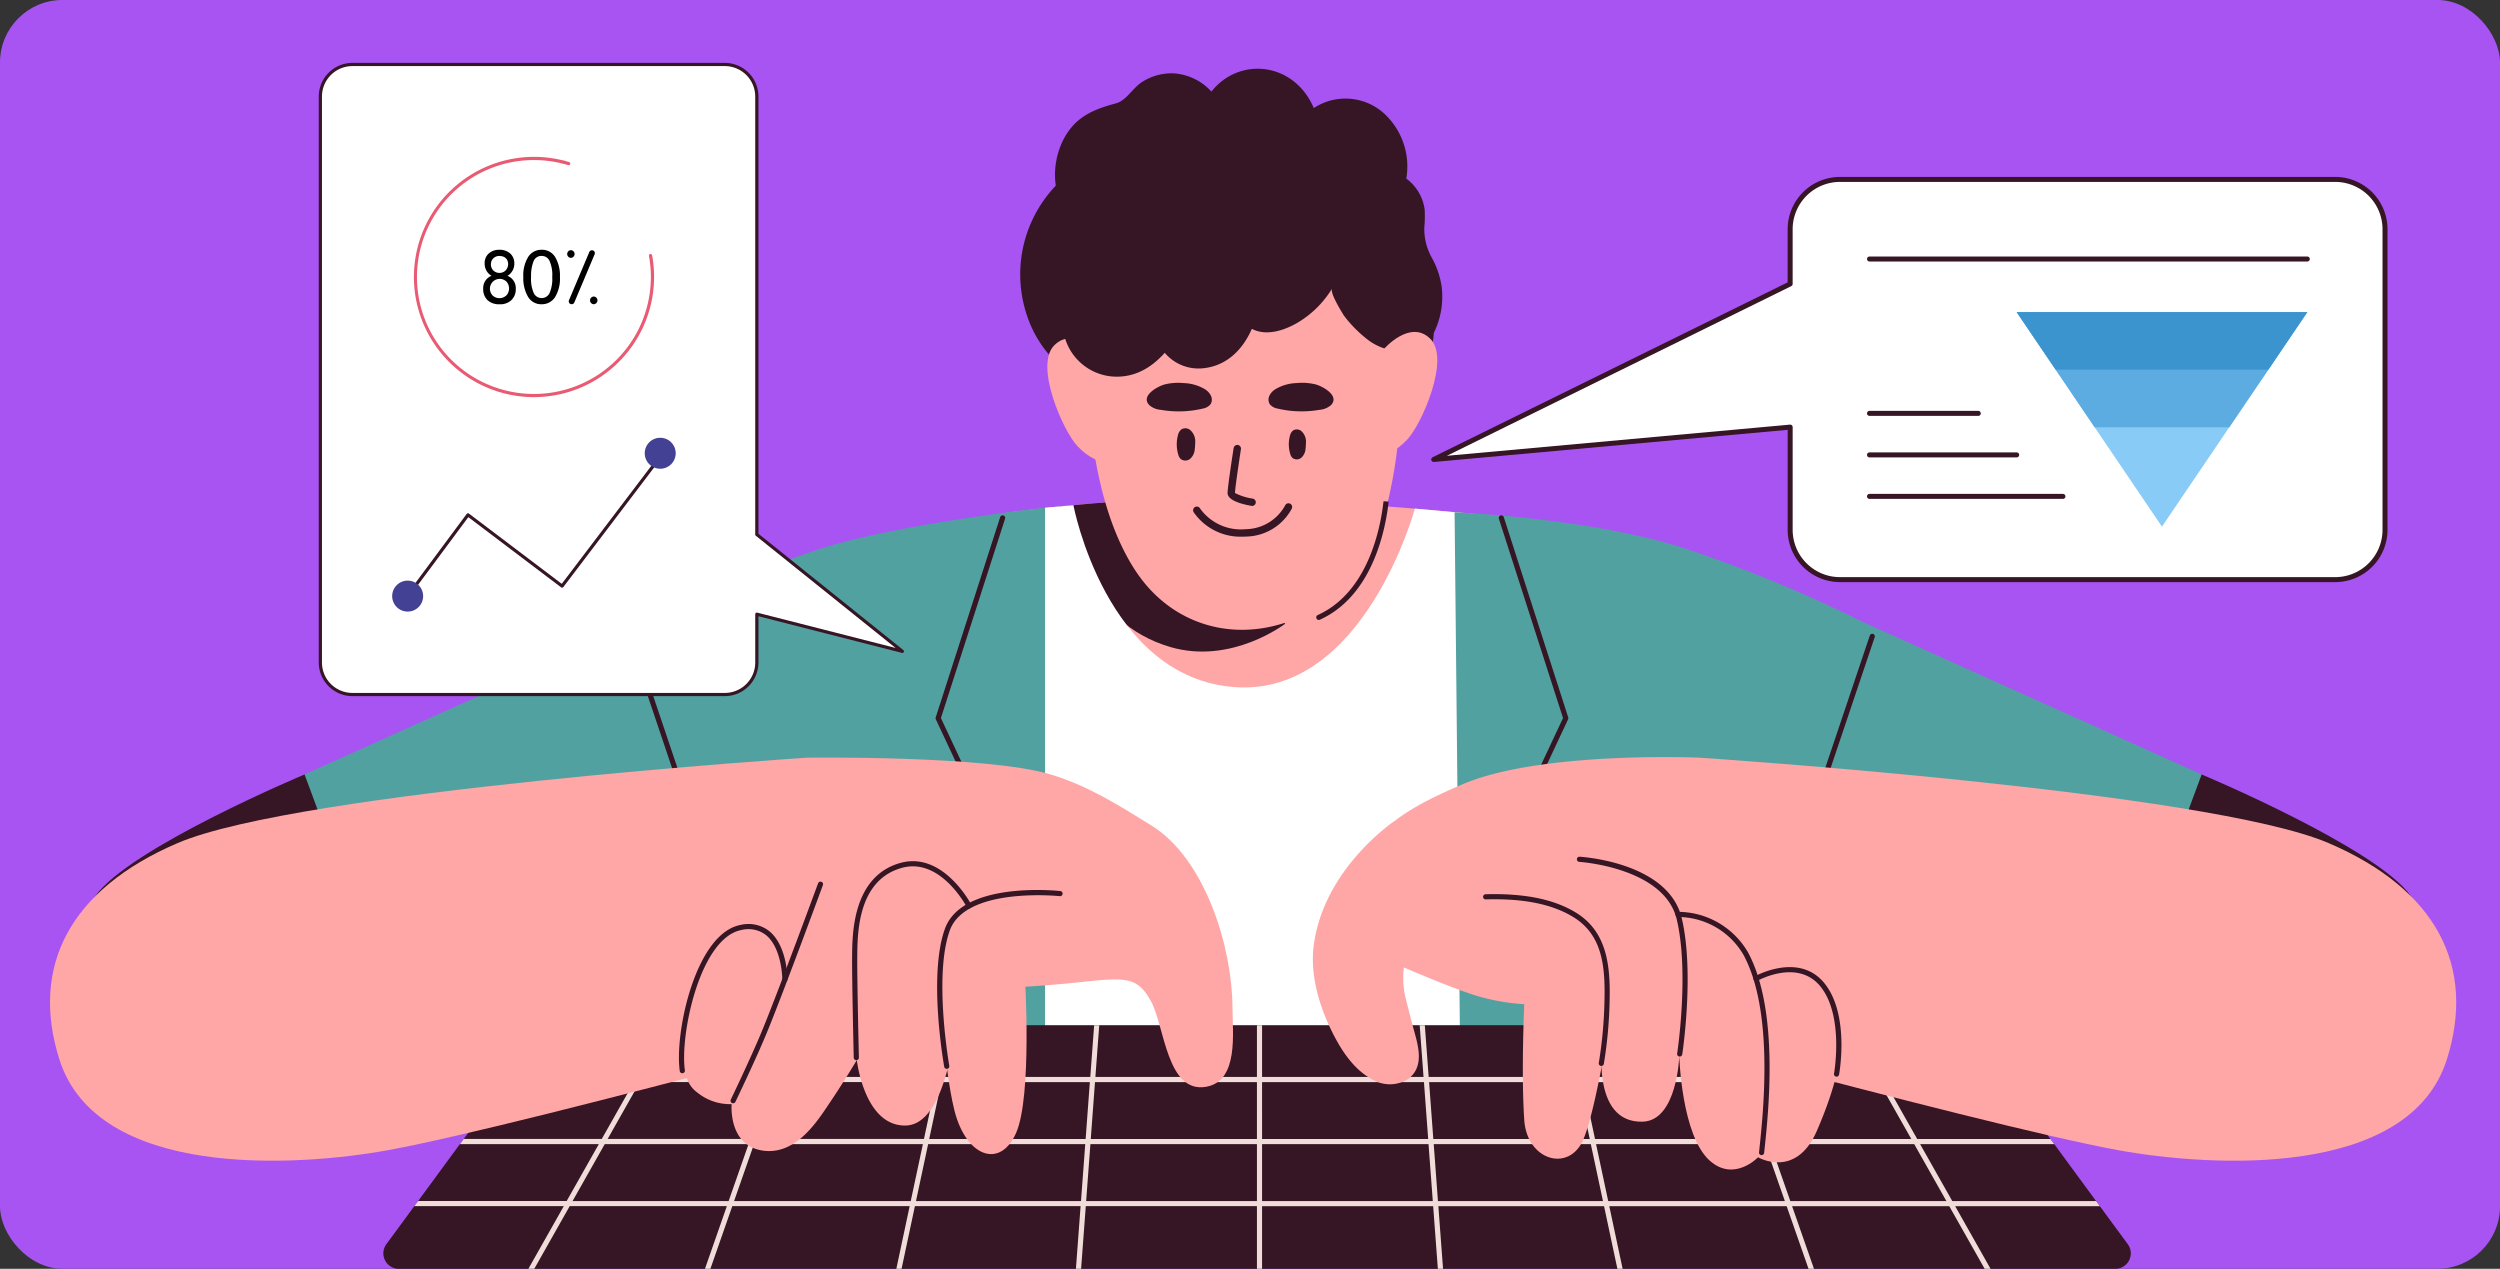 <svg xmlns="http://www.w3.org/2000/svg" xmlns:xlink="http://www.w3.org/1999/xlink" width="400" height="203.008" viewBox="0 0 400 203.008">
  <rect x="0" y="0" width="400" height="203.008" fill="#333333" stroke="none"/>
  <defs>
    <clipPath id="clip-path">
      <rect id="Rectángulo_382919" data-name="Rectángulo 382919" width="384.999" height="192.008" transform="translate(0 0)" fill="none"/>
    </clipPath>
    <clipPath id="clip-path-2">
      <rect id="Rectángulo_382920" data-name="Rectángulo 382920" width="93.633" height="101.319" fill="none"/>
    </clipPath>
    <clipPath id="clip-path-3">
      <rect id="Rectángulo_382922" data-name="Rectángulo 382922" width="152.999" height="64.832" transform="translate(0 0)" fill="none"/>
    </clipPath>
  </defs>
  <g id="Grupo_1099575" data-name="Grupo 1099575" transform="translate(-180 -651)">
    <rect id="Rectángulo_401309" data-name="Rectángulo 401309" width="400" height="203" rx="10" transform="translate(180 651)" fill="#a854f3"/>
    <g id="Grupo_1073693" data-name="Grupo 1073693" transform="translate(188 661.999)">
      <g id="Grupo_1073692" data-name="Grupo 1073692" transform="translate(0 0.001)" clip-path="url(#clip-path)">
        <path id="Trazado_823970" data-name="Trazado 823970" d="M43.4,156.768s-28.18,11.81-33.506,19.5,52.715,21.984,54.087,20.615,13.705-35.609,13.164-37.425S43.4,156.768,43.4,156.768" transform="translate(-2.672 -43.853)" fill="#361524"/>
        <path id="Trazado_823971" data-name="Trazado 823971" d="M110.61,123,56.548,147.323l10.2,27.5,58.958-14.27,8.782-32.893Z" transform="translate(-15.818 -34.409)" fill="#52a1a1"/>
        <path id="Trazado_823972" data-name="Trazado 823972" d="M293.8,98.53s-32.791,35.063-33.614,35.2-20.854,2.47-24.427.964-24.146-36.892-24.146-36.892,3.49-.519,8.908-1.078c3.441-.354,7.649-.733,12.234-1,5.442-.329,11.395-.51,17.207-.346,18.425.519,43.84,3.153,43.84,3.153" transform="translate(-59.196 -26.663)" fill="#ffa6a6"/>
        <path id="Trazado_823973" data-name="Trazado 823973" d="M260.294,115.61s-8.581,6.616-18.394,3.735c-13.272-3.895-16.506-17.931-17.915-22.459,3.441-.354,7.649-.733,12.234-1,6.529,5.146,18.788,15.634,18.788,15.634Z" transform="translate(-62.655 -26.822)" fill="#361524"/>
        <path id="Trazado_823974" data-name="Trazado 823974" d="M282.993,35.152a13.588,13.588,0,0,0-1.654-4.99,9.346,9.346,0,0,1-1.159-4.773,18.927,18.927,0,0,0,.059-2.831,7.348,7.348,0,0,0-2.942-4.981A11.512,11.512,0,0,0,273.734,7.15,9.2,9.2,0,0,0,262.5,6.292C259.279-1.2,250.469-1.9,246.119,3.656a8.937,8.937,0,0,0-6.24-2.926,8.839,8.839,0,0,0-4.765,1.33c-1.589.972-2.571,3.021-4.286,3.483-3.47.934-6.423,2.069-8.348,5.707a12.509,12.509,0,0,0-1.266,7.464,20.543,20.543,0,0,0-4.6,20.786,18.453,18.453,0,0,0,7.126,9.469,10.272,10.272,0,0,0,1.745,4.819c2,2.658,5.4,3,8.288,3.477a90.768,90.768,0,0,0,24.419.878c6.351-.683,13.691-1.655,18.821-6.251a14.2,14.2,0,0,0,4.693-9.636,13.116,13.116,0,0,0,1.283-7.1" transform="translate(-60.29 -0.001)" fill="#361524"/>
        <path id="Trazado_823975" data-name="Trazado 823975" d="M238.269,89.322c6.205,9.281,17.271,11.712,27.091,6.8,8.146-4.077,12.021-11.7,13.7-20.437a67.213,67.213,0,0,0,.723-23.206c-1.219-7.31-14.683-22.864-24.56-20.686s-20.39,9.643-22.828,11.665-4.229,30.758,5.872,45.866" transform="translate(-64.478 -8.836)" fill="#ffa6a6"/>
        <path id="Trazado_823976" data-name="Trazado 823976" d="M230.074,62.621s-4.193-4.839-7.419-1.613,1.41,13.694,3.71,16.129c3.655,3.871,7.1,2.517,7.1,2.517Z" transform="translate(-61.974 -16.756)" fill="#ffa6a6"/>
        <path id="Trazado_823977" data-name="Trazado 823977" d="M253.245,82.186a2.408,2.408,0,0,0-.834-2.069,1.22,1.22,0,0,0-1.388-.063,1.669,1.669,0,0,0-.547.966,5.684,5.684,0,0,0,.046,3,1.635,1.635,0,0,0,.393.746,1.216,1.216,0,0,0,1.562-.045,2.275,2.275,0,0,0,.7-1.514,8.817,8.817,0,0,0,.066-1.021" transform="translate(-70.015 -22.341)" fill="#361524"/>
        <path id="Trazado_823978" data-name="Trazado 823978" d="M277.927,82.275a2.236,2.236,0,0,0-.774-1.922,1.134,1.134,0,0,0-1.289-.058,1.545,1.545,0,0,0-.508.9,5.265,5.265,0,0,0,.043,2.785,1.508,1.508,0,0,0,.364.692,1.127,1.127,0,0,0,1.45-.041,2.112,2.112,0,0,0,.653-1.406,8.379,8.379,0,0,0,.061-.947" transform="translate(-76.979 -22.413)" fill="#361524"/>
        <path id="Trazado_823979" data-name="Trazado 823979" d="M265.507,93.324a.632.632,0,0,1-.1-.009c-1.745-.31-3.823-.918-3.823-2.061,0-.908.869-6.55.969-7.19a.6.6,0,0,1,.675-.495.591.591,0,0,1,.494.675c-.383,2.481-.954,6.392-.954,7.01a9,9,0,0,0,2.846.9.592.592,0,0,1-.1,1.174" transform="translate(-73.172 -23.375)" fill="#361524"/>
        <path id="Trazado_823980" data-name="Trazado 823980" d="M261.79,101.879a9.11,9.11,0,0,1-7.749-3.889.592.592,0,1,1,.994-.642,8.012,8.012,0,0,0,7.286,3.333,7.3,7.3,0,0,0,6.332-3.794.592.592,0,1,1,1.058.529,8.475,8.475,0,0,1-7.325,4.447c-.2.01-.4.016-.6.016" transform="translate(-71.037 -27.011)" fill="#361524"/>
        <path id="Trazado_823981" data-name="Trazado 823981" d="M253.969,72.022a1.769,1.769,0,0,0-.068-.182,2.582,2.582,0,0,0-.974-1.052,7.06,7.06,0,0,0-3.356-.972,9.124,9.124,0,0,0-3.023.2c-1.175.308-3.995,1.843-2.475,3.356a3.2,3.2,0,0,0,1.819.722,16.707,16.707,0,0,0,6.7-.2,2.089,2.089,0,0,0,1.224-.666,1.365,1.365,0,0,0,.156-1.2" transform="translate(-68.152 -19.519)" fill="#361524"/>
        <path id="Trazado_823982" data-name="Trazado 823982" d="M270.9,73.224a2.088,2.088,0,0,0,1.224.666,16.694,16.694,0,0,0,6.7.2,3.194,3.194,0,0,0,1.819-.722c1.52-1.513-1.3-3.048-2.475-3.356a9.1,9.1,0,0,0-3.023-.2,7.06,7.06,0,0,0-3.356.972,2.581,2.581,0,0,0-.974,1.052,1.806,1.806,0,0,0-.068.181,1.368,1.368,0,0,0,.156,1.2" transform="translate(-75.715 -19.519)" fill="#361524"/>
        <path id="Trazado_823983" data-name="Trazado 823983" d="M281.991,46.129a3.757,3.757,0,0,1,1.44-3.01,29.425,29.425,0,0,0-8.276-6.067,26.15,26.15,0,0,0-1.68-2.386,22.425,22.425,0,0,0-16.541-8.19c-12.255-.719-29.231,5.877-32.252,19.034a.577.577,0,0,0,.39.689,8.658,8.658,0,0,0,7.664,10.426c3.562.292,6.307-1.368,8.472-3.783A7.06,7.06,0,0,0,247.47,55.3c3.757-.423,6.279-3.081,7.671-6.3,2.263,1.211,5.2.31,7.512-1.095a16,16,0,0,0,5.326-5.352c-.4.65,1.51,3.705,1.872,4.3a20.148,20.148,0,0,0,4.088,4.08,8.9,8.9,0,0,0,5.547,1.629c1.064-2.089,2.464-4.218,2.505-6.436" transform="translate(-62.846 -7.392)" fill="#361524"/>
        <path id="Trazado_823984" data-name="Trazado 823984" d="M295.02,61.184s4.193-4.839,7.419-1.613-1.41,13.694-3.71,16.129c-3.655,3.871-7.1,2.517-7.1,2.517Z" transform="translate(-81.579 -16.354)" fill="#ffa6a6"/>
        <path id="Trazado_823985" data-name="Trazado 823985" d="M221.659,96.944s5.228,27.675,25.871,29.115S276.3,97.5,276.3,97.5l16.227,1.483-2.33,93.245H207.045l10.077-94.883Z" transform="translate(-57.917 -27.119)" fill="#fff"/>
        <path id="Trazado_823986" data-name="Trazado 823986" d="M196.02,97.5V201.992H145.053l-13.447-86.121s16.191-7.876,28.678-11.852S196.02,97.5,196.02,97.5" transform="translate(-36.814 -27.276)" fill="#52a1a1"/>
        <path id="Trazado_823987" data-name="Trazado 823987" d="M140.782,162a.411.411,0,0,1-.39-.28L128.379,126.04a.411.411,0,0,1,.78-.262l12.014,35.684a.412.412,0,0,1-.259.521.416.416,0,0,1-.131.022" transform="translate(-35.905 -35.106)" fill="#361524"/>
        <path id="Trazado_823988" data-name="Trazado 823988" d="M204.21,147.171a.413.413,0,0,1-.374-.237l-7.073-15.094a.407.407,0,0,1-.019-.3l10.315-32.051a.411.411,0,1,1,.783.253l-10.265,31.9,7.005,14.947a.411.411,0,0,1-.2.547.406.406,0,0,1-.174.039" transform="translate(-55.03 -27.751)" fill="#361524"/>
        <path id="Trazado_823989" data-name="Trazado 823989" d="M312.014,98.526l1.062,103.752h50.967l13.447-86.121A220.23,220.23,0,0,0,348.812,104.3c-15.12-4.88-36.8-5.779-36.8-5.779" transform="translate(-87.28 -27.561)" fill="#52a1a1"/>
        <path id="Trazado_823990" data-name="Trazado 823990" d="M325.476,147.171a.4.4,0,0,1-.174-.039.412.412,0,0,1-.2-.547l7.005-14.947-10.265-31.9a.411.411,0,0,1,.783-.253l10.315,32.051a.407.407,0,0,1-.019.3l-7.073,15.094a.413.413,0,0,1-.373.237" transform="translate(-90.024 -27.751)" fill="#361524"/>
        <path id="Trazado_823991" data-name="Trazado 823991" d="M351.168,251.443H76.522a2.472,2.472,0,0,1-1.992-3.936L79,241.423l.609-.823,6.685-9.106.609-.823,6.693-9.106.6-.823,5.343-7.27a2.469,2.469,0,0,1,1.992-1H326.157a2.469,2.469,0,0,1,1.993,1l5.343,7.27.6.823,6.693,9.106.609.823,6.686,9.106.609.823,4.47,6.084a2.472,2.472,0,0,1-1.992,3.936" transform="translate(-20.713 -59.435)" fill="#361524"/>
        <path id="Trazado_823992" data-name="Trazado 823992" d="M350.615,241.3l-.609-.823H327l-5.146-9.106h21.463l-.609-.823H321.389l-5.146-9.1h19.775l-.6-.824H315.773l-2.182-3.877a.425.425,0,0,0-.568-.156.416.416,0,0,0-.157.56l1.96,3.474H294.146l-2.89-8.274-.017-.041a.411.411,0,0,0-.79.041.366.366,0,0,0,.009.23l2.816,8.043H267.719l-1.5-7.031a.4.4,0,0,0-.485-.313.413.413,0,0,0-.321.485l1.466,6.858H243.226l-.617-8.274h-.823l.617,8.274H216.568v-8.274h-.823v8.274H189.9l.617-8.274H189.7l-.617,8.274H165.426l1.466-6.858a.413.413,0,0,0-.321-.485.406.406,0,0,0-.486.313l-1.5,7.031H139.032l2.816-8.043a.366.366,0,0,0,.008-.23.412.412,0,0,0-.263-.3.417.417,0,0,0-.527.255l-.017.041-2.89,8.274h-20.68l1.959-3.474a.416.416,0,0,0-.156-.56.425.425,0,0,0-.568.156l-2.182,3.877H96.123l-.6.824h20.541l-5.146,9.1H88.829l-.609.823h22.229l-5.146,9.106H81.534l-.609.823h23.916l-5.663,10.019h.946l5.664-10.019h25.143l-3.5,10.019h.872l3.5-10.019h28.379l-2.132,10.019h.839l2.133-10.019h26.51l-.749,10.019h.831l.749-10.019h27.383v10.019h.823V241.3h27.374l.75,10.019h.831l-.749-10.019h26.51l2.132,10.019h.84L272.124,241.3H300.5l3.5,10.019h.873l-3.5-10.019h25.143l5.664,10.019h.946L327.464,241.3ZM138.744,221.443h25.67l-1.943,9.1h-26.9Zm-21.735,0h20.862l-3.178,9.1h-22.83Zm14.21,19.034h-24.97l5.146-9.106h23.01Zm29.136,0H132.092l3.186-9.106H162.3Zm27.242,0h-26.4l1.943-9.106h25.135Zm.741-9.929H163.31l1.943-9.1h23.76Zm27.407,9.929H188.42l.684-9.106h26.641Zm0-9.929H189.161l.675-9.1h25.909Zm99.551-9.1,5.146,9.1h-22.83l-3.178-9.1Zm-21.734,0,3.178,9.1h-26.9l-1.943-9.1Zm-76.993,0h25.9l.676,9.1H216.568Zm0,19.034v-9.106H243.2l.683,9.106Zm26.723-19.034h23.76l1.943,9.1H243.967Zm1.416,19.034-.675-9.106h25.135l1.943,9.106Zm27.243,0-1.943-9.106h27.02l3.186,9.106Zm29.136,0-3.186-9.106h23.011l5.145,9.106Z" transform="translate(-22.637 -59.311)" fill="#f0dcd8"/>
        <path id="Trazado_823993" data-name="Trazado 823993" d="M121.137,153.036S39.828,158.384,20.423,166.7c-17.289,7.409-23.6,19.758-18.935,34.578,6.025,19.135,37.677,17.29,52.69,14.544,22.5-4.116,101.812-26.071,101.812-26.071Z" transform="translate(0 -42.81)" fill="#ffa6a6"/>
        <path id="Trazado_823994" data-name="Trazado 823994" d="M166.851,153.03s28.814-.387,38.969,2.688c6.031,1.827,10.777,4.864,16.112,8.159,8.651,5.345,12.977,19.588,12.977,29.22,0,3.8,1.067,11.627-4.171,12.585-6.348,1.163-6.7-9.761-8.864-13.684-2.2-3.979-3.979-3.843-11.663-3.019s-12.075.823-12.075.823l-34.714-11.526Z" transform="translate(-45.714 -42.803)" fill="#ffa6a6"/>
        <path id="Trazado_823995" data-name="Trazado 823995" d="M464.86,156.768s28.18,11.81,33.5,19.5-52.714,21.984-54.086,20.615-13.705-35.609-13.164-37.425,33.746-2.695,33.746-2.695" transform="translate(-120.591 -43.853)" fill="#361524"/>
        <path id="Trazado_823996" data-name="Trazado 823996" d="M393.643,123,447.7,147.323l-10.2,27.5-58.958-14.27-8.782-32.893Z" transform="translate(-103.435 -34.409)" fill="#52a1a1"/>
        <path id="Trazado_823997" data-name="Trazado 823997" d="M387.964,162a.417.417,0,0,1-.131-.022.411.411,0,0,1-.259-.521l12.013-35.684a.412.412,0,0,1,.78.262l-12.014,35.684a.411.411,0,0,1-.39.28" transform="translate(-108.41 -35.106)" fill="#361524"/>
        <path id="Trazado_823998" data-name="Trazado 823998" d="M352.8,153.036s81.309,5.348,100.715,13.665c17.289,7.409,23.6,19.758,18.935,34.578-6.025,19.135-37.677,17.29-52.69,14.544-22.5-4.116-101.812-26.071-101.812-26.071Z" transform="translate(-88.941 -42.81)" fill="#ffa6a6"/>
        <path id="Trazado_823999" data-name="Trazado 823999" d="M306.977,179.353a90.98,90.98,0,0,0,9.062,10.038l33.567-11.145L346.175,153s-25.408-1.1-37.895,4.278c-4.363,1.878-10.566,4.641-14.021,8.895,4.3,5.915,8.3,7.347,12.718,13.181" transform="translate(-82.313 -42.774)" fill="#ffa6a6"/>
        <path id="Trazado_824000" data-name="Trazado 824000" d="M211.178,201.01s1.166,19.141-1.407,25.007-8.027,3.808-9.879-3.6-2.6-23.08-2.6-23.08Z" transform="translate(-55.189 -55.761)" fill="#ffa6a6"/>
        <path id="Trazado_824001" data-name="Trazado 824001" d="M141.352,215.656a4.5,4.5,0,0,0,1.715,4.871,8.28,8.28,0,0,0,5.488,1.853s-.617,6.861,5.283,7.472c5.28.547,8.644-5.071,10.634-8.021s4.116-6.5,4.116-6.5,1.166,10.612,7.821,10.474,7.959-16.328,7.959-16.328-.344-5.488-1.3-5.831-22.846-1.372-24.9-.617-16.808,12.623-16.808,12.623" transform="translate(-39.493 -56.72)" fill="#ffa6a6"/>
        <path id="Trazado_824002" data-name="Trazado 824002" d="M293.413,167.317s-10.96,7.345-12.709,19.489c-.724,5.022.937,10.345,3.242,14.761,1.415,2.71,3.341,5.5,6.119,6.956a5.454,5.454,0,0,0,5.74-.1c2.4-1.818,1.729-4.765,1.044-7.252-.5-1.822-.984-3.664-1.433-5.5a13.662,13.662,0,0,1,.313-7.834c1.132-2.881,9.262-7.1,9.262-7.1s-1.853-9.365-3.19-9.365-8.388-4.052-8.388-4.052" transform="translate(-78.473 -46.804)" fill="#ffa6a6"/>
        <path id="Trazado_824003" data-name="Trazado 824003" d="M299.487,192.711s9.413,4.116,13.3,5.146a34.358,34.358,0,0,0,6.871,1.132s-.511,11.065,0,18.524c.445,6.518,7.169,8.4,9.433,3.156s4.871-22.915,4.871-23.224-3.7-15.128-4.116-15.539-17.334-7.012-19.039-5.352-6.894,3.808-8.233,4.94-3.086,11.217-3.086,11.217" transform="translate(-83.776 -49.313)" fill="#ffa6a6"/>
        <path id="Trazado_824004" data-name="Trazado 824004" d="M343.089,212.183s-1.92,13.007,6.38,12.829c5.591-.12,5.9-10.514,5.9-10.514s.338,12.725,4.888,16.757c3.911,3.465,7.718-.549,7.718-.549s6.024,3.536,9.389-4.185,3.732-11.938,3.663-12.212-8.851-7.89-11.115-8.713-18.935-4.459-22.3-3.225-9.124,4.322-9.124,5.009,4.6,4.8,4.6,4.8" transform="translate(-94.686 -56.54)" fill="#ffa6a6"/>
        <path id="Trazado_824005" data-name="Trazado 824005" d="M198.6,211.049a.411.411,0,0,1-.4-.339c-.107-.595-2.569-14.652.114-22.08,2.754-7.626,17.8-6.1,18.441-6.032a.412.412,0,1,1-.089.818c-.148-.016-15.044-1.526-17.578,5.493-2.608,7.223-.1,21.512-.078,21.656a.413.413,0,0,1-.333.478.43.43,0,0,1-.073.006" transform="translate(-55.124 -51.032)" fill="#361524"/>
        <path id="Trazado_824006" data-name="Trazado 824006" d="M178.851,207.87a.413.413,0,0,1-.412-.4c0-.131-.308-13.115-.257-16.379l0-.25c.048-3.408.176-12.458,7.759-14.542,6.822-1.869,11.277,6.621,11.32,6.706a.412.412,0,0,1-.732.377c-.042-.081-4.193-7.99-10.37-6.288-6.987,1.92-7.1,10.216-7.154,13.759l0,.251c-.05,3.248.254,16.215.258,16.346a.412.412,0,0,1-.4.421Z" transform="translate(-49.841 -49.241)" fill="#361524"/>
        <path id="Trazado_824007" data-name="Trazado 824007" d="M151.587,216.034a.407.407,0,0,1-.179-.041.411.411,0,0,1-.192-.549c.033-.068,3.321-6.917,5.035-11.093,2.746-6.686,8.872-23.35,8.933-23.518a.412.412,0,0,1,.773.285c-.062.168-6.191,16.846-8.943,23.548-1.724,4.2-5.023,11.066-5.056,11.135a.412.412,0,0,1-.371.233" transform="translate(-42.288 -50.51)" fill="#361524"/>
        <path id="Trazado_824008" data-name="Trazado 824008" d="M140.253,213.874a.412.412,0,0,1-.407-.354c-.869-6.091,2.51-22.032,9.732-23.377a5.371,5.371,0,0,1,4.617,1.018c2.841,2.357,2.883,7.486,2.883,7.7a.412.412,0,0,1-.411.413h0a.413.413,0,0,1-.412-.411c0-.049-.042-4.963-2.586-7.073a4.589,4.589,0,0,0-3.938-.841c-6.655,1.24-9.882,16.751-9.068,22.452a.412.412,0,0,1-.35.466.523.523,0,0,1-.058,0" transform="translate(-39.082 -53.154)" fill="#361524"/>
        <path id="Trazado_824009" data-name="Trazado 824009" d="M337.265,210.842a.369.369,0,0,1-.068-.006.412.412,0,0,1-.339-.473,69.676,69.676,0,0,0,.887-9.129c.185-5.746-.05-11.153-4.886-14.169-3.376-2.1-7.983-3.049-14.091-2.874a.406.406,0,0,1-.423-.4.412.412,0,0,1,.4-.423c6.268-.167,11.032.805,14.549,3,5.2,3.245,5.459,9.136,5.274,14.893a70.574,70.574,0,0,1-.9,9.238.412.412,0,0,1-.405.344" transform="translate(-89.051 -51.289)" fill="#361524"/>
        <path id="Trazado_824010" data-name="Trazado 824010" d="M355.625,207.009a.38.38,0,0,1-.063-.005.411.411,0,0,1-.344-.469c.02-.129,1.953-12.92-.062-21.454-1.964-8.312-15.474-9.212-15.61-9.22a.412.412,0,0,1,.048-.822c.582.035,14.259.944,16.362,9.853,2.054,8.691.1,21.639.075,21.769a.412.412,0,0,1-.406.349" transform="translate(-94.873 -48.964)" fill="#361524"/>
        <path id="Trazado_824011" data-name="Trazado 824011" d="M374.859,226.217l-.044,0a.412.412,0,0,1-.366-.453l.042-.4c.646-6.052,2.362-22.131-2.533-31.2a12.164,12.164,0,0,0-10.489-6.05.413.413,0,0,1-.395-.429.42.42,0,0,1,.429-.395,12.981,12.981,0,0,1,11.18,6.482c5.017,9.293,3.281,25.556,2.627,31.678l-.042.395a.411.411,0,0,1-.408.368" transform="translate(-101.003 -52.393)" fill="#361524"/>
        <path id="Trazado_824012" data-name="Trazado 824012" d="M391.7,217.087a.44.44,0,0,1-.075-.006.413.413,0,0,1-.332-.478c.018-.091,1.611-9.2-2.137-13.9-3.652-4.58-10.086-.974-10.151-.939a.411.411,0,1,1-.408-.714c.069-.042,7.117-3.989,11.2,1.14,3.981,5,2.375,14.175,2.3,14.563a.41.41,0,0,1-.4.339" transform="translate(-105.848 -55.822)" fill="#361524"/>
        <path id="Trazado_824013" data-name="Trazado 824013" d="M281.691,115.073a.412.412,0,0,1-.17-.787c8.079-3.661,10.051-13.946,10.524-18.2l.412.012.408.058c-.49,4.413-2.539,15.041-11,18.877a.418.418,0,0,1-.17.037" transform="translate(-78.682 -26.88)" fill="#361524"/>
      </g>
    </g>
    <g id="Grupo_1073696" data-name="Grupo 1073696" transform="translate(-96.999 -4145.938)">
      <g id="Grupo_1073695" data-name="Grupo 1073695" transform="translate(328 4807)">
        <g id="Grupo_1073694" data-name="Grupo 1073694" clip-path="url(#clip-path-2)">
          <path id="Trazado_824014" data-name="Trazado 824014" d="M70.41,88.523v7.73a5.126,5.126,0,0,1-5.126,5.126H5.7A5.126,5.126,0,0,1,.572,96.253V5.7A5.126,5.126,0,0,1,5.7.572H65.285A5.126,5.126,0,0,1,70.41,5.7V75.78L93.692,94.468Z" transform="translate(-0.315 -0.315)" fill="#fff"/>
          <path id="Trazado_824015" data-name="Trazado 824015" d="M64.969,101.319H5.382A5.388,5.388,0,0,1,0,95.937V5.382A5.388,5.388,0,0,1,5.382,0H64.969a5.388,5.388,0,0,1,5.382,5.382V75.341L93.537,93.953a.256.256,0,0,1-.224.448L70.351,88.538v7.4a5.388,5.388,0,0,1-5.382,5.382M5.382.513a4.875,4.875,0,0,0-4.87,4.87V95.937a4.875,4.875,0,0,0,4.87,4.87H64.969a4.875,4.875,0,0,0,4.87-4.87V88.208a.257.257,0,0,1,.32-.248l22.134,5.652L69.935,75.664a.254.254,0,0,1-.1-.2V5.382a4.875,4.875,0,0,0-4.87-4.87Z" fill="#361524"/>
          <path id="Trazado_824016" data-name="Trazado 824016" d="M118.185,69.471a.256.256,0,0,1-.253-.22q-.053-.377-.121-.749a.256.256,0,0,1,.206-.3.261.261,0,0,1,.3.206c.047.255.088.51.124.769a.255.255,0,0,1-.217.289l-.037,0" transform="translate(-64.976 -37.616)" fill="#e95a73"/>
          <path id="Trazado_824017" data-name="Trazado 824017" d="M87.952,35.63a.255.255,0,0,1-.075-.011q-.362-.111-.73-.208a.256.256,0,0,1,.13-.5c.252.066.5.137.75.213a.256.256,0,0,1-.075.5" transform="translate(-47.96 -19.253)" fill="#e95a73"/>
          <path id="Trazado_824018" data-name="Trazado 824018" d="M53.132,71.972A19.222,19.222,0,1,1,58.02,34.155l-.13.5a18.712,18.712,0,1,0,13.951,18.1,18.961,18.961,0,0,0-.182-2.623l.508-.071a19.579,19.579,0,0,1,.187,2.695A19.244,19.244,0,0,1,53.132,71.972" transform="translate(-18.703 -18.492)" fill="#e95a73"/>
          <path id="Trazado_824019" data-name="Trazado 824019" d="M60,70.841a2.23,2.23,0,0,1-1.093-1.949,2.025,2.025,0,0,1,.681-1.645,2.455,2.455,0,0,1,1.633-.571,2.543,2.543,0,0,1,1.779.6,2.085,2.085,0,0,1,.653,1.621,2.25,2.25,0,0,1-1.093,1.949,2.1,2.1,0,0,1,1.323,2.089,2.385,2.385,0,0,1-.688,1.788,2.547,2.547,0,0,1-1.857.671,2.7,2.7,0,0,1-1.987-.671,2.407,2.407,0,0,1-.675-1.788A2.1,2.1,0,0,1,60,70.841m-.25,2.04a1.579,1.579,0,0,0,.417,1.1,1.605,1.605,0,0,0,2.268-.062,1.649,1.649,0,0,0-.032-2.139,1.561,1.561,0,0,0-2.653,1.1M59.906,69a1.348,1.348,0,0,0,.44,1.039,1.436,1.436,0,0,0,1.736.094,1.458,1.458,0,0,0,.493-1.672,1.214,1.214,0,0,0-.4-.537,1.438,1.438,0,0,0-.739-.243,1.342,1.342,0,0,0-1.405.723,1.607,1.607,0,0,0-.124.6" transform="translate(-32.362 -36.774)"/>
          <path id="Trazado_824020" data-name="Trazado 824020" d="M72.985,71.035a5.623,5.623,0,0,1,.786-3.224,2.478,2.478,0,0,1,2.147-1.135,2.433,2.433,0,0,1,2.168,1.178,5.824,5.824,0,0,1,.758,3.182,5.628,5.628,0,0,1-.783,3.215,2.468,2.468,0,0,1-2.144,1.139A2.431,2.431,0,0,1,73.741,74.2a5.829,5.829,0,0,1-.756-3.17m1.239,0a5.62,5.62,0,0,0,.437,2.59,1.4,1.4,0,0,0,2.514,0,5.626,5.626,0,0,0,.437-2.587,5.566,5.566,0,0,0-.443-2.605,1.379,1.379,0,0,0-1.251-.771,1.338,1.338,0,0,0-1.3.877,6.318,6.318,0,0,0-.391,2.5" transform="translate(-40.255 -36.774)"/>
          <path id="Trazado_824021" data-name="Trazado 824021" d="M89.661,75.468a.452.452,0,0,1-.179-.036.463.463,0,0,1-.247-.606L92.491,67.1a.463.463,0,0,1,.853.359l-3.256,7.726a.463.463,0,0,1-.426.283" transform="translate(-49.197 -36.853)"/>
          <path id="Trazado_824022" data-name="Trazado 824022" d="M89.223,66.816a.617.617,0,0,0,0,1.233.617.617,0,0,0,0-1.233" transform="translate(-48.882 -36.852)"/>
          <path id="Trazado_824023" data-name="Trazado 824023" d="M97.382,83.357a.617.617,0,0,0,0,1.233.617.617,0,0,0,0-1.233" transform="translate(-53.382 -45.975)"/>
          <path id="Trazado_824024" data-name="Trazado 824024" d="M31.719,162.834l9.654-13,15.055,11.391,15.7-20.682Z" transform="translate(-17.495 -77.516)" fill="#fff"/>
          <path id="Trazado_824025" data-name="Trazado 824025" d="M31.4,162.776a.257.257,0,0,1-.206-.409l9.654-13a.256.256,0,0,1,.36-.052l14.851,11.236,15.546-20.478a.257.257,0,1,1,.409.31l-15.7,20.682a.257.257,0,0,1-.359.049L41.11,149.879l-9.5,12.793a.255.255,0,0,1-.206.1" transform="translate(-17.179 -77.201)" fill="#361524"/>
          <path id="Trazado_824026" data-name="Trazado 824026" d="M121.257,136.228a2.477,2.477,0,1,0-2.477,2.478,2.477,2.477,0,0,0,2.477-2.478" transform="translate(-64.146 -73.77)" fill="#434194"/>
          <path id="Trazado_824027" data-name="Trazado 824027" d="M31.15,187.2a2.477,2.477,0,1,0-2.478,2.478A2.478,2.478,0,0,0,31.15,187.2" transform="translate(-14.448 -101.885)" fill="#434194"/>
        </g>
      </g>
    </g>
    <g id="Grupo_1073700" data-name="Grupo 1073700" transform="translate(409.001 679.307)">
      <g id="Grupo_1073699" data-name="Grupo 1073699" transform="translate(0 0)" clip-path="url(#clip-path-3)">
        <path id="Trazado_824034" data-name="Trazado 824034" d="M57.6,40.2V56.638a7.969,7.969,0,0,0,7.969,7.969h79.239a7.969,7.969,0,0,0,7.968-7.969V8.541A7.968,7.968,0,0,0,144.805.572H65.567A7.968,7.968,0,0,0,57.6,8.541v8.753L.572,45.382Z" transform="translate(-0.173 -0.173)" fill="#fff"/>
        <path id="Trazado_824035" data-name="Trazado 824035" d="M144.632,64.832H65.393a8.377,8.377,0,0,1-8.367-8.367v-16L.434,45.606a.4.4,0,0,1-.419-.289.4.4,0,0,1,.208-.465l56.8-27.98V8.367A8.376,8.376,0,0,1,65.393,0h79.239A8.375,8.375,0,0,1,153,8.367v48.1a8.376,8.376,0,0,1-8.367,8.367m-87.207-25.2a.392.392,0,0,1,.268.1.4.4,0,0,1,.13.294V56.465a7.579,7.579,0,0,0,7.57,7.57h79.239a7.579,7.579,0,0,0,7.57-7.57V8.367A7.578,7.578,0,0,0,144.632.8H65.393a7.578,7.578,0,0,0-7.57,7.57V17.12a.4.4,0,0,1-.223.357L2.5,44.619l54.889-4.986h.036" transform="translate(0 0)" fill="#361524"/>
        <path id="Trazado_824036" data-name="Trazado 824036" d="M180.855,31.034,168.368,49.46,157.6,65.353,146.837,49.46,134.358,31.034Z" transform="translate(-40.689 -9.398)" fill="#88cbf7"/>
        <path id="Trazado_824037" data-name="Trazado 824037" d="M180.855,31.034l-6.24,9.208-6.247,9.218H146.837l-6.24-9.218-6.24-9.208Z" transform="translate(-40.689 -9.398)" fill="#5dace1"/>
        <path id="Trazado_824038" data-name="Trazado 824038" d="M180.855,31.034l-6.24,9.208H140.6l-6.24-9.208Z" transform="translate(-40.689 -9.398)" fill="#3c94cf"/>
        <path id="Trazado_824039" data-name="Trazado 824039" d="M100.586,18.842h0Z" transform="translate(-30.462 -5.706)" fill="#fff"/>
        <path id="Trazado_824040" data-name="Trazado 824040" d="M170.454,19.068H100.413a.4.4,0,0,1,0-.8h70.041a.4.4,0,0,1,0,.8" transform="translate(-30.289 -5.533)" fill="#361524"/>
        <path id="Trazado_824041" data-name="Trazado 824041" d="M100.586,54.275h0Z" transform="translate(-30.462 -16.437)" fill="#fff"/>
        <path id="Trazado_824042" data-name="Trazado 824042" d="M117.81,54.5h-17.4a.4.4,0,1,1,0-.8h17.4a.4.4,0,1,1,0,.8" transform="translate(-30.289 -16.264)" fill="#361524"/>
        <path id="Trazado_824043" data-name="Trazado 824043" d="M100.586,63.8h0Z" transform="translate(-30.462 -19.321)" fill="#fff"/>
        <path id="Trazado_824044" data-name="Trazado 824044" d="M123.957,64.026H100.412a.4.4,0,0,1,0-.8h23.545a.4.4,0,1,1,0,.8" transform="translate(-30.289 -19.148)" fill="#361524"/>
        <path id="Trazado_824045" data-name="Trazado 824045" d="M100.586,73.325h0Z" transform="translate(-30.462 -22.206)" fill="#fff"/>
        <path id="Trazado_824046" data-name="Trazado 824046" d="M131.357,73.55H100.412a.4.4,0,0,1,0-.8h30.945a.4.4,0,1,1,0,.8" transform="translate(-30.289 -22.033)" fill="#361524"/>
      </g>
    </g>
  </g>
</svg>

